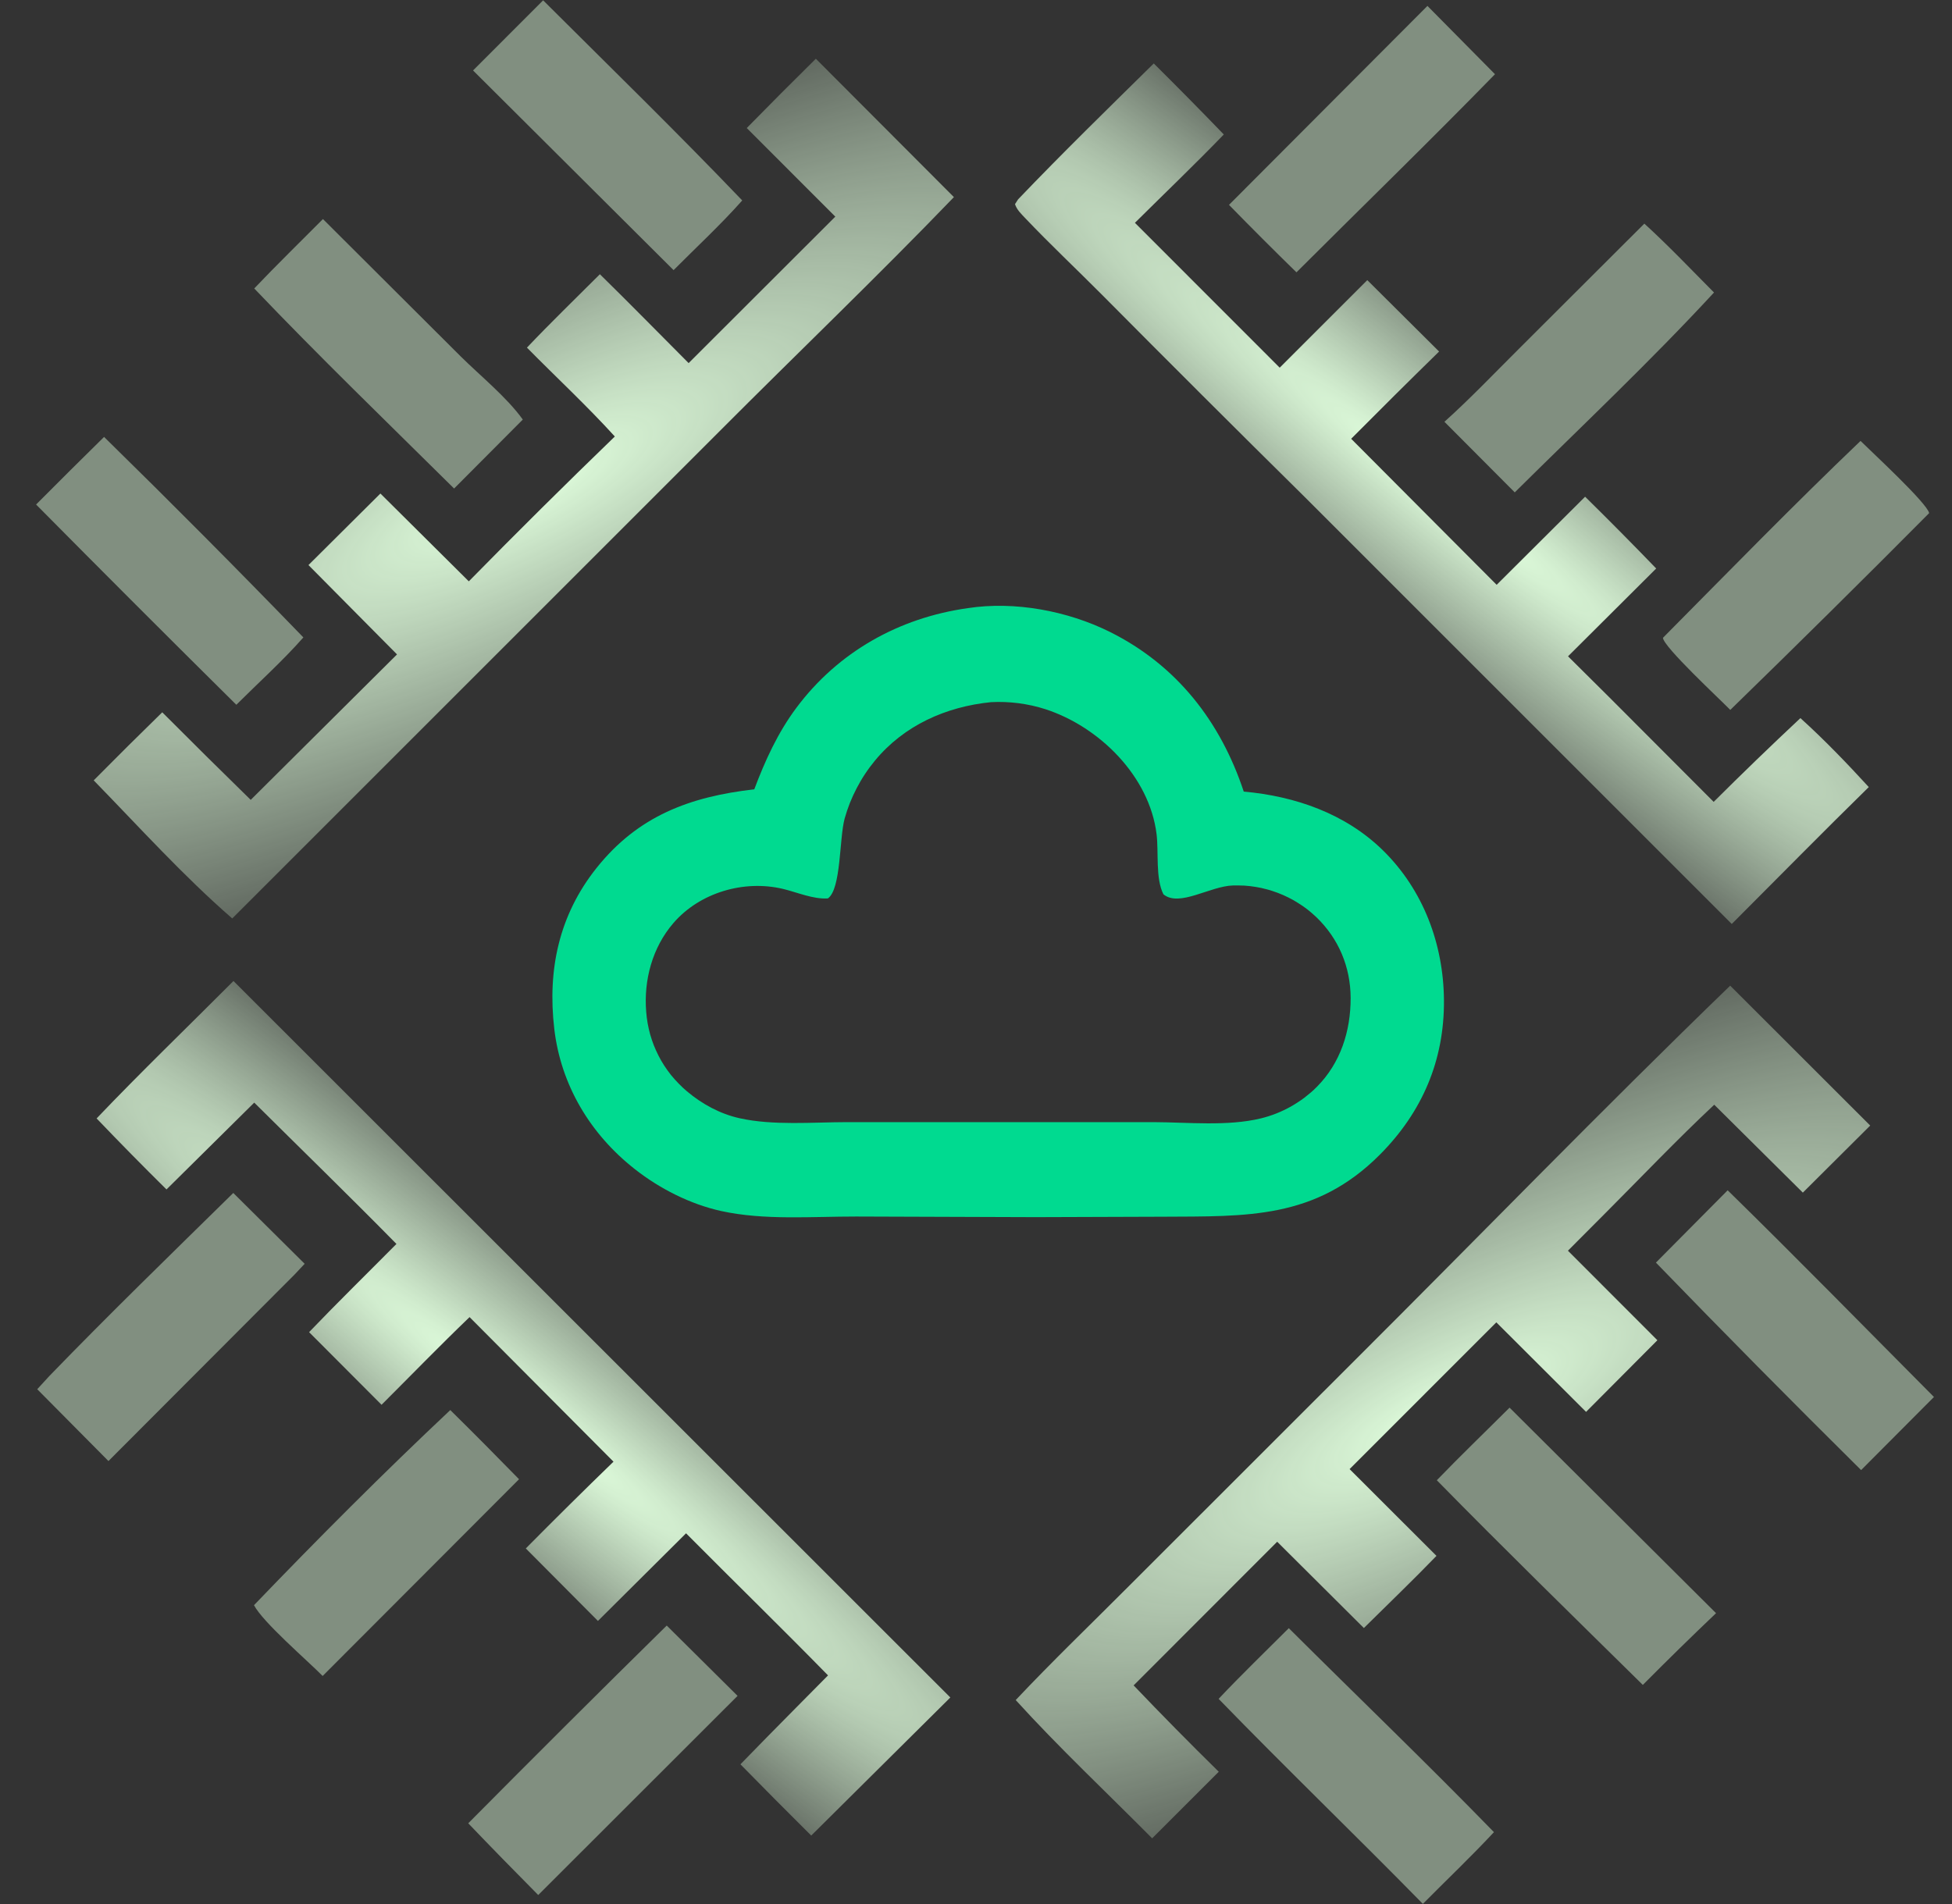 <svg width="41" height="40" viewBox="0 0 41 40" fill="none" xmlns="http://www.w3.org/2000/svg">
<rect x="0" y="0" width="41" height="40" fill="#333333" stroke="none"/>
<path d="M20.327 12.776C21.312 12.624 22.424 12.834 23.31 13.274C24.715 13.973 25.636 15.158 26.124 16.63C27.203 16.726 28.258 17.092 29.045 17.862C29.894 18.694 30.319 19.831 30.329 21.01C30.339 22.272 29.875 23.359 28.987 24.253C27.628 25.62 26.186 25.55 24.415 25.561L21.755 25.57L17.983 25.557C17.061 25.556 16.05 25.64 15.15 25.442C14.499 25.299 13.852 24.97 13.331 24.559C12.399 23.826 11.78 22.797 11.642 21.614C11.497 20.372 11.741 19.227 12.527 18.238C13.4 17.141 14.49 16.737 15.843 16.582C16.072 15.974 16.337 15.393 16.727 14.87C17.605 13.694 18.883 12.979 20.327 12.776ZM20.816 14.751C19.87 14.846 18.988 15.238 18.375 15.982C18.302 16.071 18.233 16.163 18.17 16.259C18.106 16.355 18.048 16.454 17.995 16.556C17.942 16.657 17.894 16.762 17.851 16.869C17.809 16.976 17.772 17.085 17.741 17.196C17.627 17.61 17.67 18.678 17.389 18.874C17.08 18.895 16.744 18.745 16.445 18.674C15.625 18.479 14.698 18.751 14.145 19.391C13.702 19.904 13.518 20.589 13.573 21.259C13.576 21.299 13.58 21.338 13.585 21.378C13.59 21.418 13.596 21.457 13.603 21.497C13.61 21.537 13.618 21.576 13.627 21.615C13.636 21.654 13.645 21.693 13.656 21.731C13.667 21.77 13.679 21.809 13.692 21.847C13.705 21.885 13.718 21.923 13.733 21.96C13.748 21.997 13.764 22.034 13.78 22.07C13.796 22.107 13.813 22.143 13.832 22.179C13.85 22.214 13.869 22.25 13.889 22.284C13.909 22.319 13.93 22.353 13.952 22.387C13.974 22.42 13.997 22.454 14.02 22.486C14.043 22.519 14.067 22.551 14.092 22.582C14.117 22.613 14.144 22.644 14.171 22.674C14.197 22.704 14.225 22.733 14.253 22.762C14.281 22.79 14.309 22.818 14.338 22.846C14.368 22.873 14.398 22.9 14.428 22.926C14.747 23.195 15.125 23.401 15.534 23.492C16.239 23.649 17.067 23.575 17.79 23.574H24.224C24.941 23.576 25.785 23.666 26.484 23.495C26.539 23.482 26.594 23.466 26.648 23.449C26.702 23.432 26.756 23.412 26.808 23.392C26.861 23.371 26.913 23.348 26.965 23.323C27.016 23.299 27.066 23.273 27.116 23.245C27.165 23.217 27.214 23.187 27.261 23.156C27.309 23.125 27.355 23.093 27.4 23.059C27.445 23.024 27.49 22.988 27.533 22.951C27.576 22.914 27.617 22.875 27.657 22.835C28.157 22.333 28.371 21.661 28.369 20.962C28.366 20.312 28.116 19.717 27.647 19.266C27.618 19.238 27.588 19.212 27.558 19.186C27.528 19.159 27.496 19.134 27.465 19.109C27.433 19.085 27.401 19.061 27.369 19.038C27.336 19.015 27.302 18.993 27.268 18.972C27.235 18.95 27.2 18.93 27.166 18.91C27.131 18.89 27.095 18.871 27.059 18.854C27.023 18.836 26.986 18.819 26.95 18.803C26.913 18.787 26.877 18.772 26.84 18.758C26.802 18.744 26.764 18.73 26.726 18.718C26.688 18.705 26.65 18.694 26.611 18.684C26.572 18.673 26.533 18.664 26.494 18.655C26.455 18.647 26.416 18.639 26.377 18.633C26.337 18.626 26.297 18.621 26.258 18.616C26.218 18.612 26.177 18.608 26.137 18.605C26.098 18.603 26.058 18.602 26.018 18.602C25.978 18.601 25.938 18.601 25.898 18.602C25.414 18.616 24.77 19.063 24.437 18.788C24.267 18.453 24.339 17.905 24.293 17.526C24.144 16.31 23.093 15.268 21.958 14.899C21.866 14.87 21.773 14.844 21.678 14.823C21.584 14.802 21.489 14.786 21.393 14.773C21.298 14.761 21.201 14.753 21.105 14.749C21.009 14.745 20.912 14.746 20.816 14.751Z" fill="#00DA90"/>
<path d="M21.384 4.188C22.313 3.217 23.277 2.276 24.234 1.333C24.73 1.825 25.22 2.322 25.705 2.825C25.096 3.455 24.46 4.064 23.838 4.681L26.879 7.724L28.719 5.885L30.227 7.385C29.606 7.992 28.991 8.603 28.38 9.218L31.436 12.286L33.294 10.435C33.798 10.931 34.296 11.434 34.787 11.943L32.935 13.788L33.813 14.66L35.994 16.846C36.592 16.25 37.2 15.663 37.816 15.086C38.316 15.538 38.797 16.038 39.252 16.535C38.283 17.484 37.333 18.452 36.374 19.411L27.363 10.4C25.95 9.005 24.545 7.602 23.146 6.192C22.611 5.654 22.056 5.133 21.534 4.583C21.449 4.493 21.359 4.409 21.319 4.289L21.384 4.188Z" fill="url(#paint0_radial_726_33971)"/>
<path d="M21.334 35.715C22.105 34.897 22.921 34.114 23.714 33.318L28.378 28.656C31.033 26.01 33.646 23.313 36.341 20.707L39.282 23.646L37.867 25.055L36.006 23.208C35.224 23.941 34.48 24.723 33.723 25.482L32.933 26.275L34.812 28.156L33.314 29.661L31.429 27.78L28.347 30.863L30.172 32.686C29.675 33.201 29.155 33.698 28.647 34.202L26.826 32.389L23.811 35.407C24.397 36.021 24.993 36.626 25.599 37.221L24.2 38.62C23.246 37.658 22.245 36.718 21.334 35.715Z" fill="url(#paint1_radial_726_33971)"/>
<path d="M6.479 11.871L7.99 10.368L9.847 12.213C10.856 11.185 11.878 10.171 12.914 9.17C12.329 8.526 11.679 7.923 11.068 7.303C11.565 6.778 12.088 6.274 12.6 5.761C13.228 6.376 13.843 7.006 14.464 7.628L17.545 4.551L16.894 3.9L15.685 2.69C16.165 2.2 16.648 1.715 17.136 1.234L20.036 4.141C18.423 5.816 16.74 7.427 15.099 9.074L4.878 19.295C3.855 18.407 2.914 17.364 1.968 16.394C2.444 15.913 2.924 15.436 3.408 14.964C4.024 15.582 4.643 16.195 5.266 16.804L8.339 13.748L6.479 11.871Z" fill="url(#paint2_radial_726_33971)"/>
<path d="M2.029 23.496C2.965 22.515 3.946 21.57 4.904 20.609L19.961 35.661L17.039 38.562C16.54 38.066 16.044 37.567 15.552 37.065C15.937 36.669 16.323 36.276 16.712 35.884L17.392 35.197C16.409 34.192 15.4 33.21 14.41 32.212L12.559 34.053L11.044 32.53C11.652 31.916 12.266 31.308 12.886 30.707L9.863 27.67C9.236 28.272 8.629 28.898 8.014 29.512L6.492 27.986C7.093 27.359 7.716 26.75 8.327 26.133C7.344 25.133 6.336 24.153 5.34 23.164L3.497 24.988C3 24.497 2.511 24 2.029 23.496Z" fill="url(#paint3_radial_726_33971)"/>
<path d="M34.781 26.525L36.288 25.006C37.749 26.436 39.18 27.899 40.621 29.348L39.091 30.884C37.639 29.446 36.202 27.993 34.781 26.525Z" fill="#E1FFDE" fill-opacity="0.45"/>
<path d="M30.179 31.097C30.678 30.58 31.198 30.08 31.707 29.572L36.044 33.89C35.524 34.385 35.011 34.888 34.506 35.397C33.059 33.971 31.602 32.548 30.179 31.097Z" fill="#E1FFDE" fill-opacity="0.45"/>
<path d="M25.596 35.69C26.073 35.183 26.578 34.698 27.07 34.205C28.506 35.635 29.966 37.038 31.379 38.49C30.899 39.006 30.382 39.496 29.886 39.997C28.467 38.55 27.007 37.144 25.596 35.69Z" fill="#E1FFDE" fill-opacity="0.45"/>
<path d="M1.036 28.908C2.299 27.603 3.605 26.335 4.9 25.062L6.399 26.55L6.184 26.779L2.278 30.694L0.782 29.185L1.036 28.908Z" fill="#E1FFDE" fill-opacity="0.45"/>
<path d="M34.929 13.399C36.303 12.013 37.668 10.611 39.079 9.263C39.305 9.488 40.481 10.572 40.52 10.78C39.139 12.17 37.747 13.548 36.343 14.914C36.125 14.689 34.936 13.586 34.929 13.399Z" fill="#E1FFDE" fill-opacity="0.45"/>
<path d="M9.835 38.304C11.216 36.911 12.605 35.526 14.004 34.15L15.492 35.627L11.305 39.811C10.811 39.313 10.32 38.811 9.835 38.304Z" fill="#E1FFDE" fill-opacity="0.45"/>
<path d="M9.936 1.48L11.408 0.007C12.807 1.402 14.225 2.784 15.59 4.211C15.139 4.72 14.628 5.192 14.148 5.675L9.936 1.48Z" fill="#E1FFDE" fill-opacity="0.45"/>
<path d="M30.339 8.861C30.882 8.373 31.39 7.839 31.907 7.324L34.538 4.698C35.044 5.16 35.519 5.659 36.001 6.145C34.667 7.59 33.214 8.959 31.816 10.344L30.339 8.861Z" fill="#E1FFDE" fill-opacity="0.45"/>
<path d="M5.34 6.06C5.811 5.565 6.302 5.087 6.783 4.602L9.672 7.483C10.09 7.898 10.638 8.338 10.981 8.814L9.538 10.263C8.132 8.871 6.706 7.492 5.34 6.06Z" fill="#E1FFDE" fill-opacity="0.45"/>
<path d="M5.335 33.722C6.672 32.33 8.053 30.944 9.458 29.623C9.944 30.102 10.425 30.587 10.902 31.076L6.777 35.209C6.449 34.877 5.525 34.084 5.335 33.722Z" fill="#E1FFDE" fill-opacity="0.45"/>
<path d="M0.758 10.599C1.231 10.123 1.707 9.65 2.186 9.179C3.6 10.565 4.995 11.968 6.372 13.391C5.937 13.885 5.431 14.34 4.964 14.806C3.555 13.411 2.153 12.008 0.758 10.599Z" fill="#E1FFDE" fill-opacity="0.45"/>
<path d="M25.814 4.304L29.982 0.124L31.401 1.559C30.031 2.964 28.62 4.334 27.231 5.721C26.753 5.255 26.281 4.782 25.814 4.304Z" fill="#E1FFDE" fill-opacity="0.45"/>
<defs>
<radialGradient id="paint0_radial_726_33971" cx="0" cy="0" r="1" gradientUnits="userSpaceOnUse" gradientTransform="translate(30.294 10.373) rotate(38.494) scale(34.126 3.837)">
<stop stop-color="#E1FFDE"/>
<stop offset="1" stop-color="#E1FFDE" stop-opacity="0.25"/>
</radialGradient>
<radialGradient id="paint1_radial_726_33971" cx="0" cy="0" r="1" gradientUnits="userSpaceOnUse" gradientTransform="translate(30.296 29.695) rotate(-26.061) scale(20.621 6.322)">
<stop stop-color="#E1FFDE"/>
<stop offset="1" stop-color="#E1FFDE" stop-opacity="0.25"/>
</radialGradient>
<radialGradient id="paint2_radial_726_33971" cx="0" cy="0" r="1" gradientUnits="userSpaceOnUse" gradientTransform="translate(10.992 10.284) rotate(-26.59) scale(20.775 6.217)">
<stop stop-color="#E1FFDE"/>
<stop offset="1" stop-color="#E1FFDE" stop-opacity="0.25"/>
</radialGradient>
<radialGradient id="paint3_radial_726_33971" cx="0" cy="0" r="1" gradientUnits="userSpaceOnUse" gradientTransform="translate(10.975 29.587) rotate(38.618) scale(33.983 3.749)">
<stop stop-color="#E1FFDE"/>
<stop offset="1" stop-color="#E1FFDE" stop-opacity="0.25"/>
</radialGradient>
</defs>
</svg>
